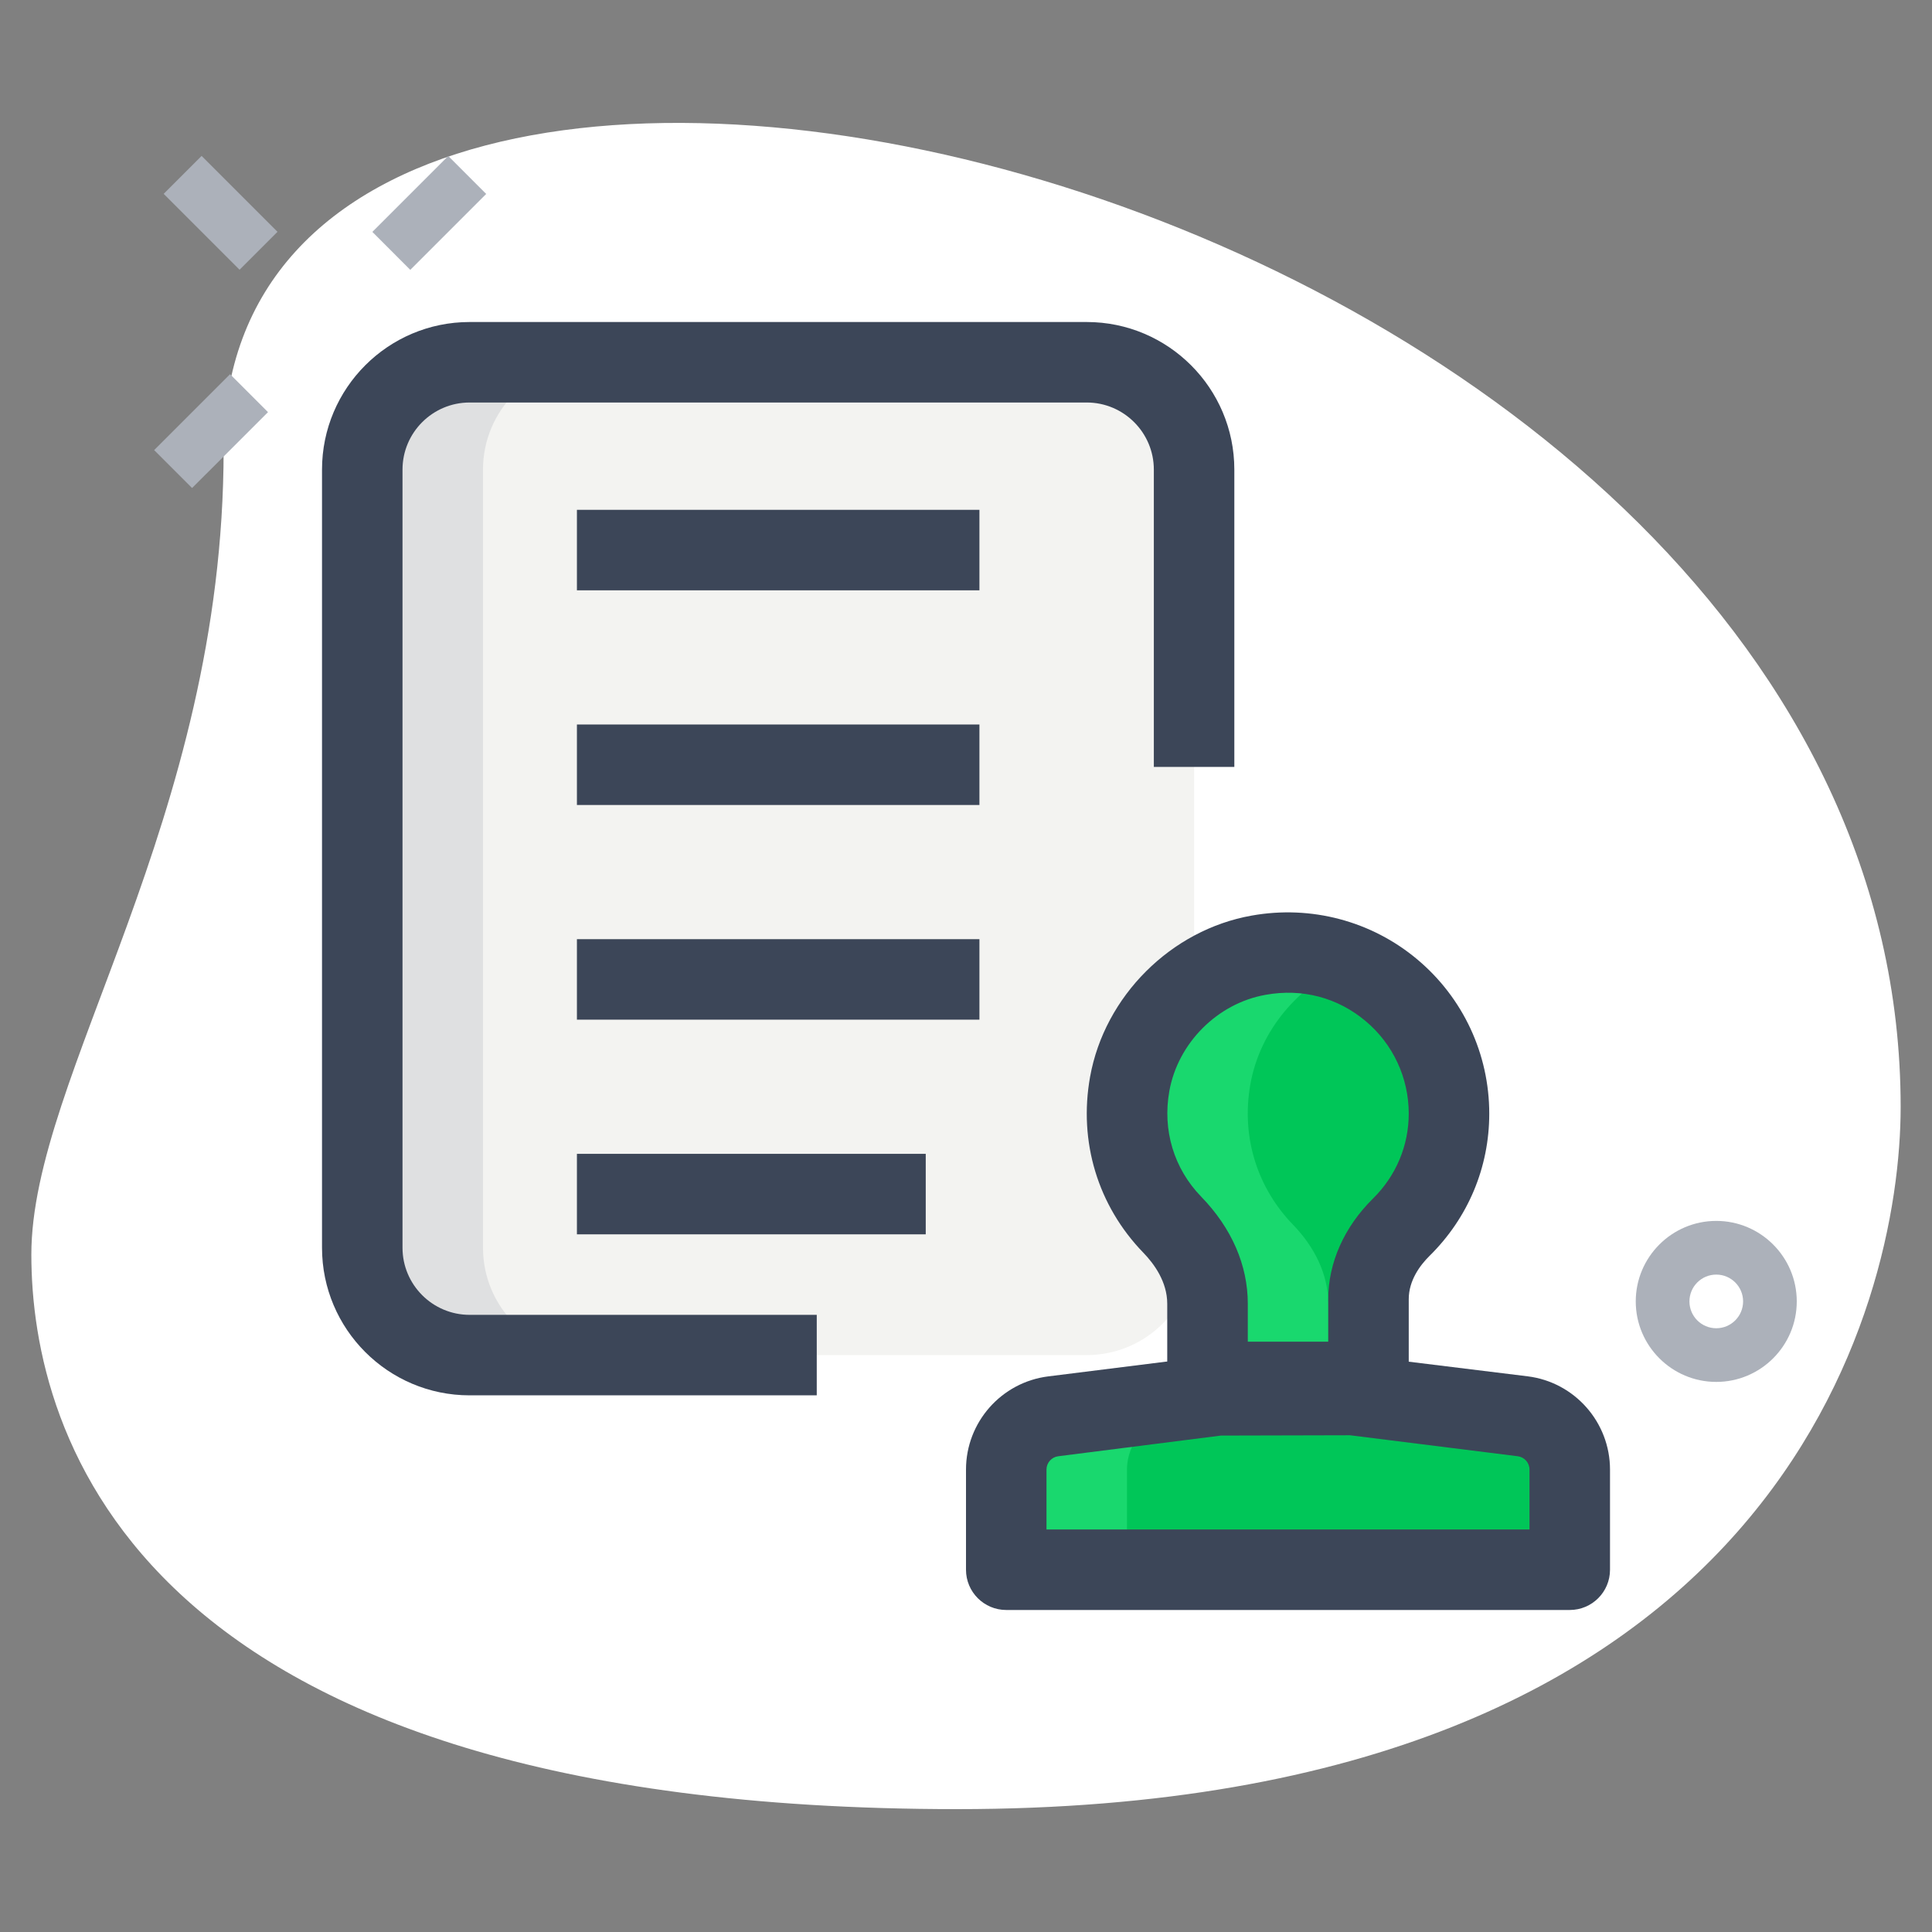 <svg width="80" height="80" viewBox="0 0 80 80" fill="none" xmlns="http://www.w3.org/2000/svg">
<rect x="0" y="0" width="80" height="80" fill="#808080" stroke="none"/>
<path d="M9.26 18.616C9.26 33.987 1.298 44.543 1.298 51.949C1.298 59.356 5.556 74.912 39.629 74.912C73.702 74.912 78.702 53.985 78.702 45.838C78.704 7.689 9.26 -8.606 9.26 18.616Z" fill="white"/>
<path d="M45 15H30.624H19.444C16.989 15 15 16.989 15 19.444V39.358V51.667C15 54.122 16.989 56.111 19.444 56.111H33.82H45C47.456 56.111 49.444 54.122 49.444 51.667V31.753V19.444C49.444 16.989 47.456 15 45 15Z" fill="#F3F3F1"/>
<path d="M60 46.111C60 42.031 56.334 38.806 52.116 39.553C49.445 40.026 47.258 42.215 46.778 44.884C46.369 47.162 47.125 49.255 48.54 50.713C49.411 51.608 50 52.737 50 53.988V57.224H56.667V53.797C56.667 52.655 57.211 51.619 58.025 50.817C59.242 49.613 60 47.957 60 46.111Z" fill="#00C658"/>
<path d="M65 65H41.666V60.852C41.666 59.731 42.502 58.785 43.613 58.647L50.555 57.778H56.111L63.053 58.647C64.164 58.787 65 59.731 65 60.852V65Z" fill="#00C658"/>
<path d="M20 51.667V39.358V19.444C20 16.989 21.989 15 24.445 15H19.444C16.989 15 15 16.989 15 19.444V39.358V51.667C15 54.122 16.989 56.111 19.444 56.111H24.445C21.989 56.111 20 54.122 20 51.667Z" fill="#DFE0E1"/>
<path d="M53.54 50.711C52.125 49.254 51.369 47.16 51.778 44.882C52.176 42.671 53.754 40.805 55.798 39.956C54.682 39.507 53.436 39.318 52.116 39.551C49.445 40.025 47.258 42.214 46.778 44.882C46.369 47.16 47.125 49.254 48.54 50.711C49.411 51.607 50 52.736 50 53.987V57.222H55V53.987C55 52.738 54.409 51.609 53.54 50.711Z" fill="#19D86E"/>
<path d="M48.613 58.647L55.555 57.778H50.555L43.613 58.647C42.502 58.787 41.666 59.731 41.666 60.852V65H46.666V60.852C46.666 59.729 47.502 58.785 48.613 58.647Z" fill="#19D86E"/>
<path d="M56.667 58.889H50C49.08 58.889 48.333 58.142 48.333 57.222V53.987C48.333 53.082 47.795 52.338 47.344 51.873C45.46 49.929 44.655 47.276 45.138 44.589C45.738 41.249 48.489 38.504 51.827 37.913C54.289 37.471 56.793 38.138 58.687 39.727C60.582 41.316 61.667 43.642 61.667 46.113C61.667 48.34 60.789 50.431 59.195 52.002C58.802 52.391 58.333 53.018 58.333 53.798V57.224C58.333 58.142 57.587 58.889 56.667 58.889ZM51.667 55.556H55V53.795C55 52.289 55.658 50.809 56.853 49.629C57.807 48.689 58.333 47.438 58.333 46.111C58.333 44.629 57.682 43.231 56.544 42.278C55.391 41.311 53.927 40.918 52.407 41.193C50.418 41.544 48.778 43.184 48.42 45.178C48.129 46.795 48.609 48.389 49.738 49.551C51 50.851 51.669 52.387 51.669 53.987V55.556H51.667Z" fill="#3C4658"/>
<path d="M65 66.666H41.667C40.747 66.666 40 65.92 40 65V60.851C40 58.893 41.464 57.235 43.407 56.993L50.349 56.124L56.111 56.111L63.26 56.991C65.202 57.233 66.667 58.893 66.667 60.851V65C66.667 65.92 65.92 66.666 65 66.666ZM43.333 63.333H63.333V60.851C63.333 60.571 63.124 60.335 62.847 60.3L55.902 59.431L50.556 59.444L43.82 60.3C43.542 60.335 43.333 60.571 43.333 60.851V63.333Z" fill="#3C4658"/>
<path d="M33.82 57.778H19.445C16.073 57.778 13.334 55.038 13.334 51.667V19.445C13.334 16.074 16.073 13.334 19.445 13.334H45C48.371 13.334 51.111 16.074 51.111 19.445V31.756H47.778V19.445C47.778 17.914 46.531 16.667 45 16.667H19.445C17.913 16.667 16.667 17.914 16.667 19.445V51.667C16.667 53.198 17.913 54.445 19.445 54.445H33.82V57.778Z" fill="#3C4658"/>
<path d="M23.889 38.889H40.556V42.222H23.889V38.889Z" fill="#3C4658"/>
<path d="M23.889 47.778H38.333V51.111H23.889V47.778Z" fill="#3C4658"/>
<path d="M23.889 30H40.556V33.333H23.889V30Z" fill="#3C4658"/>
<path d="M23.889 21.111H40.556V24.444H23.889V21.111Z" fill="#3C4658"/>
<path d="M71.067 57.222C69.229 57.222 67.733 55.727 67.733 53.889C67.733 52.051 69.229 50.555 71.067 50.555C72.904 50.555 74.4 52.051 74.4 53.889C74.4 55.727 72.904 57.222 71.067 57.222ZM71.067 52.778C70.453 52.778 69.956 53.275 69.956 53.889C69.956 54.502 70.453 55 71.067 55C71.68 55 72.178 54.502 72.178 53.889C72.178 53.275 71.68 52.778 71.067 52.778Z" fill="#ACB1BA"/>
<path d="M15.418 9.602L18.561 6.459L20.132 8.031L16.989 11.174L15.418 9.602Z" fill="#ACB1BA"/>
<path d="M6.383 18.637L9.526 15.494L11.097 17.066L7.954 20.208L6.383 18.637Z" fill="#ACB1BA"/>
<path d="M6.777 8.027L8.348 6.456L11.491 9.599L9.92 11.17L6.777 8.027Z" fill="#ACB1BA"/>
</svg>
